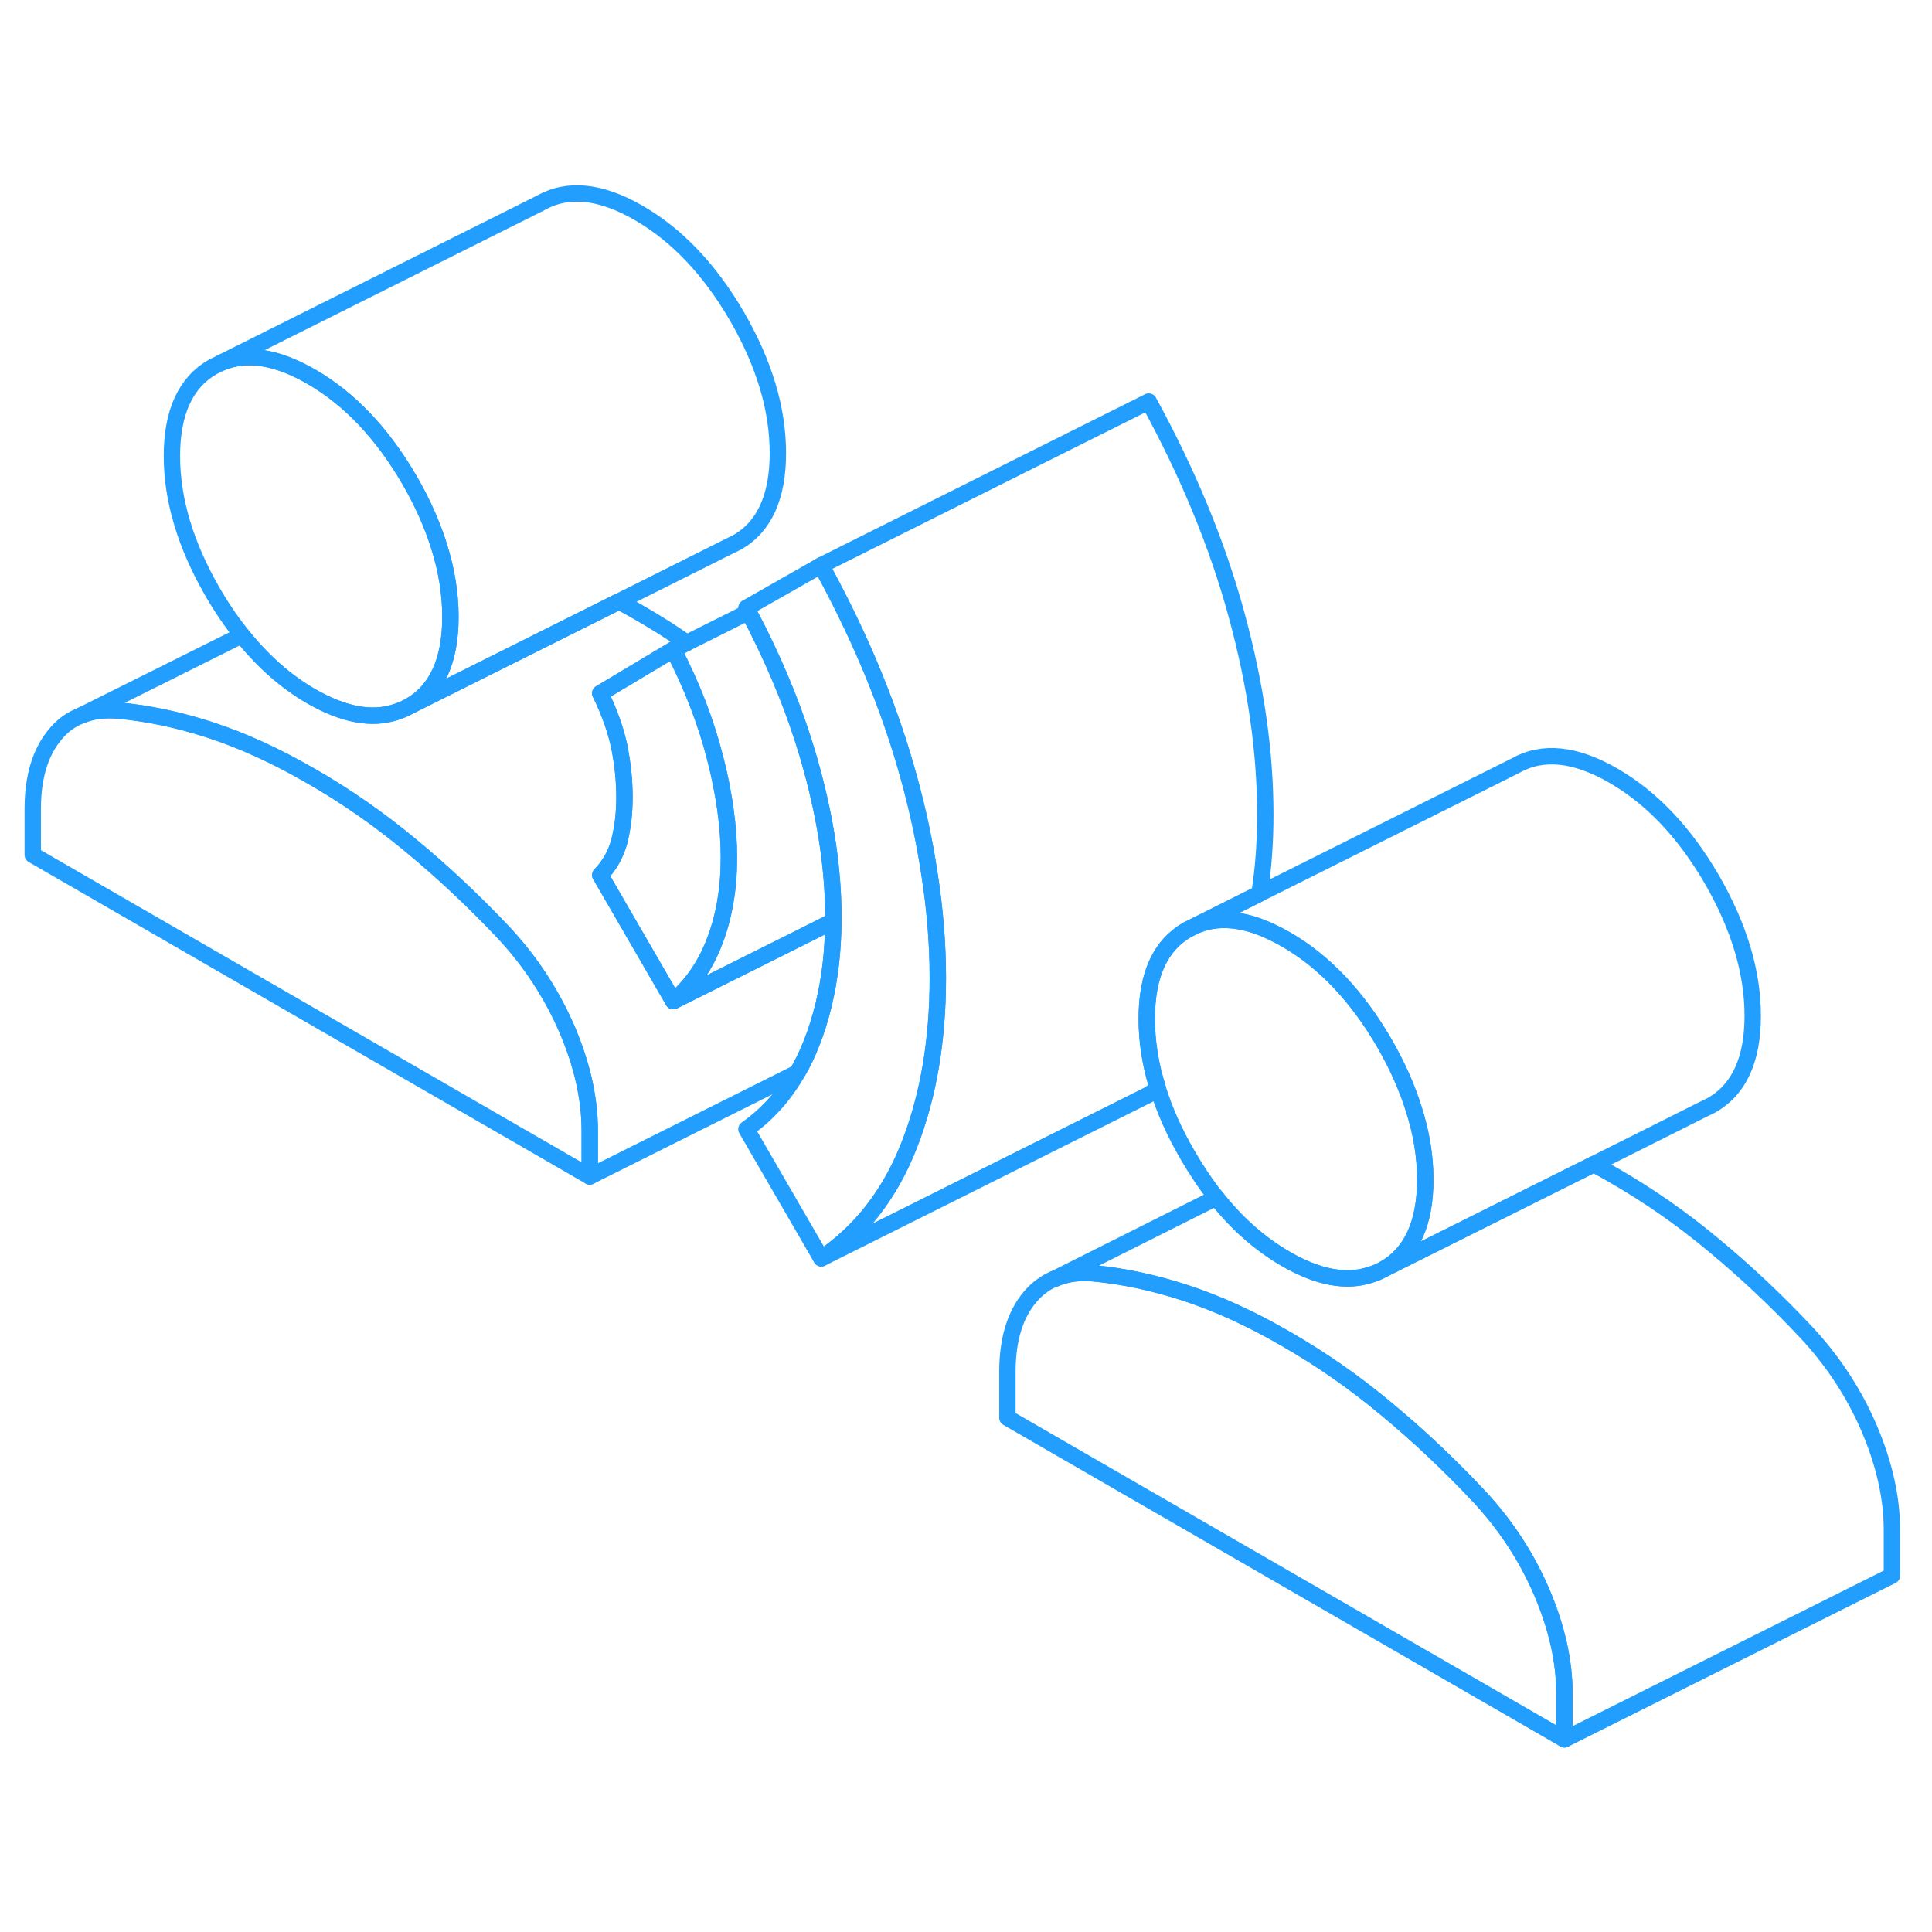 <svg width="48" height="48" viewBox="0 0 118 100" fill="none" xmlns="http://www.w3.org/2000/svg" stroke-width="1px" stroke-linecap="round" stroke-linejoin="round"><path d="M95.55 94.425V97.235L61.53 77.595V74.785C61.53 72.835 61.99 71.305 62.91 70.215C63.33 69.725 63.81 69.355 64.37 69.115H64.41C65.08 68.805 65.86 68.695 66.74 68.765C68.58 68.935 70.48 69.335 72.43 69.975C74.38 70.615 76.42 71.545 78.54 72.775C80.67 73.995 82.71 75.415 84.65 77.035C86.6 78.645 88.5 80.435 90.34 82.395C91.97 84.145 93.25 86.105 94.17 88.255C95.09 90.415 95.55 92.475 95.55 94.425Z" stroke="#229EFF" stroke-linejoin="round"/><path d="M36.02 60.055V62.855L2 43.215V40.415C2 38.465 2.46 36.935 3.38 35.845C3.81 35.325 4.32 34.945 4.92 34.715L4.96 34.695C5.61 34.425 6.36 34.325 7.21 34.395C9.05 34.565 10.95 34.965 12.9 35.605C14.85 36.245 16.88 37.175 19.01 38.405C21.14 39.625 23.17 41.045 25.12 42.665C27.07 44.275 28.97 46.065 30.81 48.015C32.44 49.775 33.71 51.735 34.64 53.885C35.56 56.045 36.02 58.105 36.02 60.055Z" stroke="#229EFF" stroke-linejoin="round"/><path d="M27.51 28.675C27.51 31.355 26.68 33.175 25.02 34.125C24.75 34.275 24.48 34.395 24.19 34.485C22.7 34.985 20.98 34.655 19.01 33.525C17.45 32.625 16.04 31.375 14.78 29.795C14.15 29.005 13.55 28.135 13 27.185C11.34 24.315 10.5 21.535 10.5 18.855C10.5 16.175 11.34 14.355 13 13.405L13.53 13.145C15.09 12.505 16.91 12.795 19.01 14.005C21.35 15.355 23.35 17.465 25.02 20.335C25.81 21.705 26.41 23.055 26.82 24.375C27.28 25.835 27.51 27.265 27.51 28.675Z" stroke="#229EFF" stroke-linejoin="round"/><path d="M57.28 50.735C57.28 54.555 56.7 57.965 55.53 60.945C54.36 63.935 52.57 66.235 50.16 67.855L45.59 59.965C46.85 59.075 47.89 57.925 48.7 56.515C49.03 55.955 49.32 55.345 49.57 54.705C50.16 53.205 50.55 51.575 50.75 49.815C50.84 48.995 50.89 48.145 50.9 47.255V47.055C50.9 44.205 50.46 41.165 49.57 37.935C49.42 37.375 49.25 36.815 49.07 36.245C48.24 33.645 47.12 31.015 45.72 28.375C45.68 28.295 45.63 28.205 45.59 28.125L50.16 25.525C50.25 25.695 50.34 25.855 50.42 26.025C52.7 30.255 54.4 34.425 55.53 38.565C56.07 40.535 56.48 42.455 56.76 44.325C57.11 46.535 57.28 48.665 57.28 50.735Z" stroke="#229EFF" stroke-linejoin="round"/><path d="M87.05 63.045C87.05 65.725 86.21 67.545 84.55 68.495C84.28 68.645 84 68.775 83.71 68.855C82.23 69.355 80.5 69.025 78.54 67.895C76.97 66.985 75.55 65.745 74.29 64.145C73.67 63.365 73.09 62.505 72.54 61.555C71.73 60.165 71.12 58.805 70.71 57.455C70.26 56.025 70.04 54.605 70.04 53.225C70.04 50.535 70.87 48.725 72.54 47.775L73.07 47.515C74.11 47.085 75.28 47.075 76.58 47.485C77.2 47.685 77.86 47.985 78.54 48.375C80.88 49.725 82.88 51.835 84.55 54.705C85.34 56.075 85.94 57.425 86.35 58.745C86.82 60.205 87.05 61.635 87.05 63.045Z" stroke="#229EFF" stroke-linejoin="round"/><path d="M47.51 18.675C47.51 21.355 46.68 23.175 45.02 24.125L44.49 24.385L37.8 27.735L25.02 34.125C26.68 33.175 27.51 31.355 27.51 28.675C27.51 27.265 27.28 25.835 26.82 24.375C26.41 23.055 25.81 21.705 25.02 20.335C23.35 17.465 21.35 15.355 19.01 14.005C16.91 12.795 15.09 12.505 13.53 13.145L33 3.405C34.67 2.455 36.67 2.655 39.01 4.005C41.35 5.355 43.35 7.465 45.02 10.335C46.68 13.215 47.51 15.985 47.51 18.675Z" stroke="#229EFF" stroke-linejoin="round"/><path d="M50.9 47.255C50.89 48.145 50.84 48.995 50.75 49.815C50.55 51.575 50.16 53.205 49.57 54.705C49.32 55.345 49.03 55.955 48.7 56.515L36.02 62.855V60.055C36.02 58.105 35.56 56.045 34.64 53.885C33.71 51.735 32.44 49.775 30.81 48.015C28.97 46.065 27.07 44.275 25.12 42.665C23.17 41.045 21.14 39.625 19.01 38.405C16.88 37.175 14.85 36.245 12.9 35.605C10.95 34.965 9.05 34.565 7.21 34.395C6.36 34.325 5.61 34.425 4.96 34.695L14.78 29.795C16.04 31.375 17.45 32.625 19.01 33.525C20.98 34.655 22.7 34.985 24.19 34.485C24.48 34.395 24.75 34.275 25.02 34.125L37.8 27.735C38.2 27.945 38.6 28.165 39.01 28.405C40.01 28.975 40.99 29.595 41.95 30.265L41.12 30.675L36.66 33.345C37.22 34.485 37.61 35.585 37.83 36.635C38.04 37.695 38.14 38.715 38.14 39.685C38.14 40.655 38.04 41.545 37.83 42.355V42.375C37.61 43.185 37.22 43.875 36.66 44.445L41.12 52.145L48.45 48.485L50.9 47.255Z" stroke="#229EFF" stroke-linejoin="round"/><path d="M44.52 43.375C44.52 44.325 44.45 45.225 44.3 46.085C44.16 46.915 43.95 47.695 43.67 48.435C43.11 49.935 42.26 51.175 41.12 52.145L36.66 44.445C37.22 43.875 37.61 43.185 37.83 42.375V42.355C38.04 41.545 38.14 40.655 38.14 39.685C38.14 38.715 38.04 37.695 37.83 36.635C37.61 35.585 37.22 34.485 36.66 33.345L41.12 30.675C42.26 32.875 43.11 35.075 43.67 37.265C44.24 39.465 44.52 41.505 44.52 43.375Z" stroke="#229EFF" stroke-linejoin="round"/><path d="M50.9 47.055V47.255L48.45 48.485L41.12 52.145C42.26 51.175 43.11 49.935 43.67 48.435C43.95 47.695 44.16 46.915 44.3 46.085C44.45 45.225 44.52 44.325 44.52 43.375C44.52 41.505 44.24 39.465 43.67 37.265C43.11 35.075 42.26 32.875 41.12 30.675L41.95 30.265L45.72 28.375C47.12 31.015 48.24 33.645 49.07 36.245C49.25 36.815 49.42 37.375 49.57 37.935C50.46 41.165 50.9 44.205 50.9 47.055Z" stroke="#229EFF" stroke-linejoin="round"/><path d="M77.28 40.735C77.28 42.435 77.17 44.055 76.92 45.585L73.07 47.515L72.54 47.775C70.87 48.725 70.04 50.535 70.04 53.225C70.04 54.605 70.26 56.025 70.71 57.455C70.53 57.595 70.35 57.725 70.16 57.855L50.16 67.855C52.57 66.235 54.36 63.935 55.53 60.945C56.7 57.965 57.28 54.555 57.28 50.735C57.28 48.665 57.11 46.535 56.76 44.325C56.48 42.455 56.07 40.535 55.53 38.565C54.4 34.425 52.7 30.255 50.42 26.025C50.34 25.855 50.25 25.695 50.16 25.525C50.74 25.225 68.97 16.125 70.1 15.555C70.14 15.535 70.16 15.525 70.16 15.525C72.57 19.925 74.36 24.265 75.53 28.565C76.7 32.855 77.28 36.915 77.28 40.735Z" stroke="#229EFF" stroke-linejoin="round"/><path d="M107.05 53.045C107.05 55.725 106.21 57.545 104.55 58.495L104.02 58.755L97.34 62.105L84.55 68.495C86.21 67.545 87.05 65.725 87.05 63.045C87.05 61.635 86.82 60.205 86.35 58.745C85.94 57.425 85.34 56.075 84.55 54.705C82.88 51.835 80.88 49.725 78.54 48.375C77.86 47.985 77.2 47.685 76.58 47.485C75.28 47.075 74.11 47.085 73.07 47.515L76.92 45.585L92.54 37.775C94.2 36.825 96.2 37.025 98.54 38.375C100.88 39.725 102.88 41.835 104.55 44.705C106.21 47.585 107.05 50.355 107.05 53.045Z" stroke="#229EFF" stroke-linejoin="round"/><path d="M115.55 84.425V87.235L95.55 97.235V94.425C95.55 92.475 95.09 90.415 94.17 88.255C93.25 86.105 91.97 84.145 90.34 82.395C88.5 80.435 86.6 78.645 84.65 77.035C82.71 75.415 80.67 73.995 78.54 72.775C76.42 71.545 74.38 70.615 72.43 69.975C70.48 69.335 68.58 68.935 66.74 68.765C65.86 68.695 65.08 68.805 64.41 69.105L74.29 64.145C75.55 65.745 76.97 66.985 78.54 67.895C80.5 69.025 82.23 69.355 83.71 68.855C84 68.775 84.28 68.645 84.55 68.495L97.34 62.105C97.73 62.315 98.14 62.545 98.54 62.775C100.67 63.995 102.71 65.415 104.65 67.035C106.6 68.645 108.5 70.435 110.34 72.395C111.97 74.145 113.25 76.105 114.17 78.255C115.09 80.415 115.55 82.475 115.55 84.425Z" stroke="#229EFF" stroke-linejoin="round"/></svg>